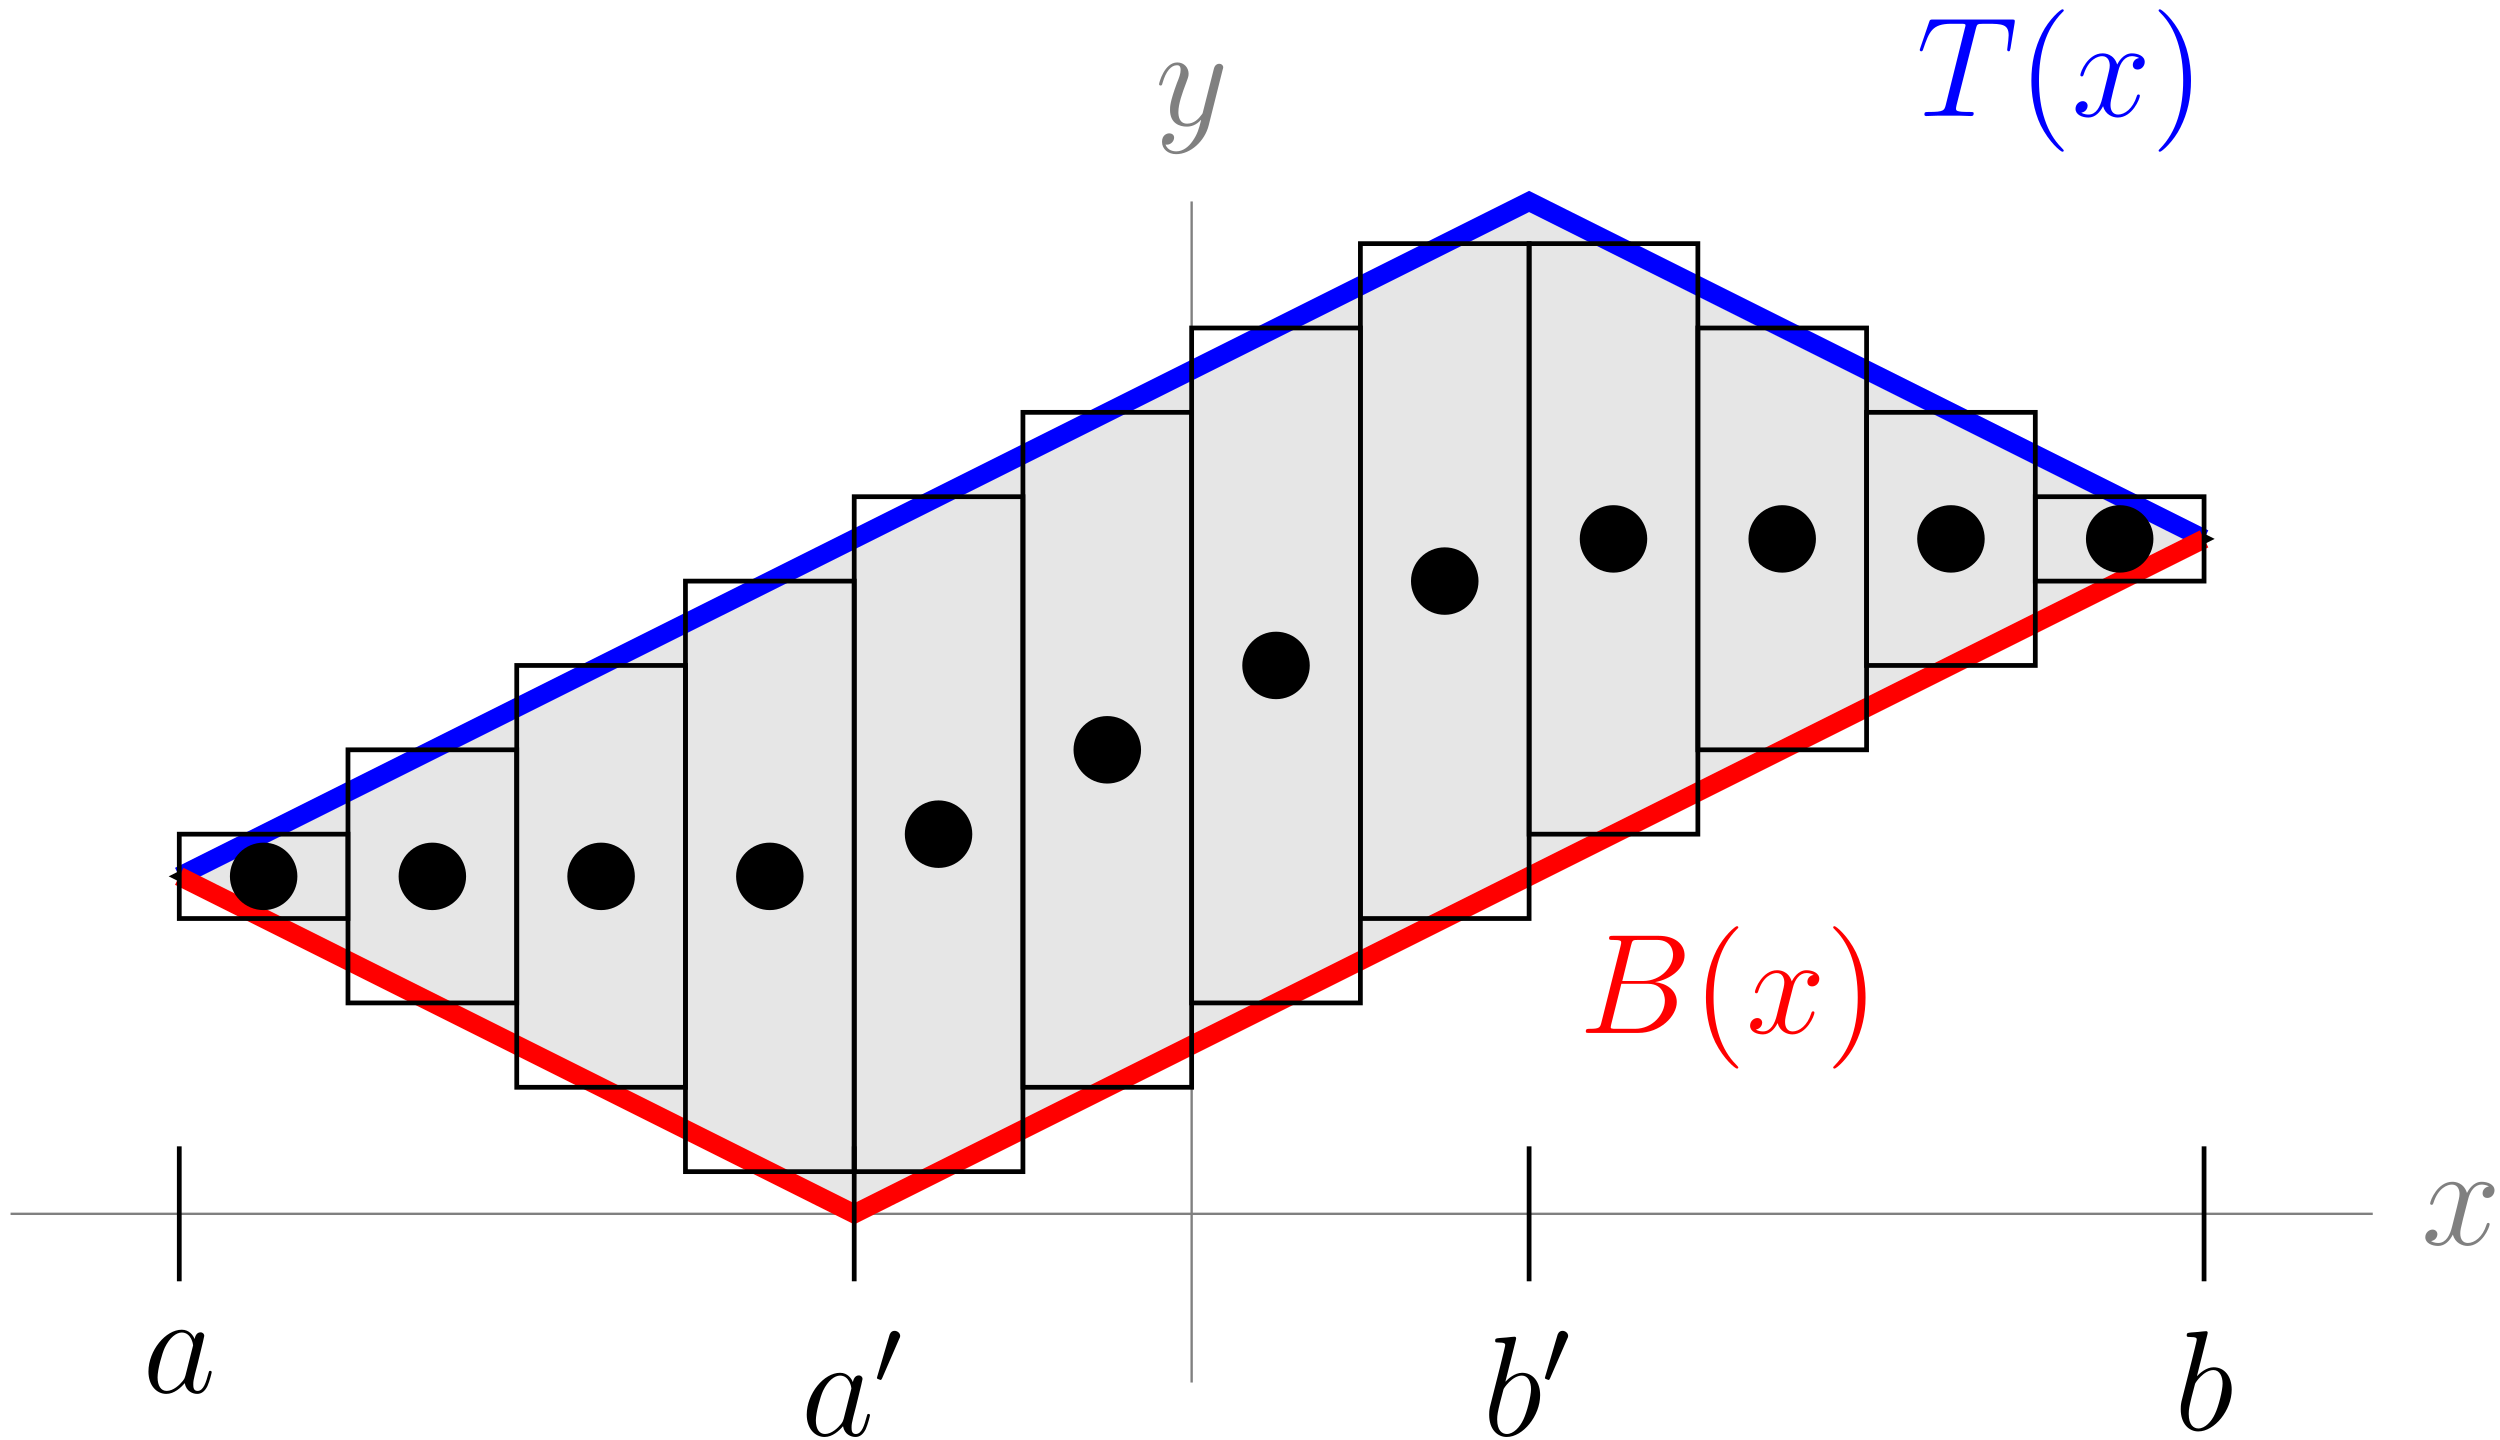 <?xml version="1.0" encoding="UTF-8"?>
<svg xmlns="http://www.w3.org/2000/svg" xmlns:xlink="http://www.w3.org/1999/xlink" width="210pt" height="121pt" viewBox="0 0 210 121" version="1.1">
<defs>
<g>
<symbol overflow="visible" id="glyph0-0">
<path style="stroke:none;" d=""/>
</symbol>
<symbol overflow="visible" id="glyph0-1">
<path style="stroke:none;" d="M 5.672 -4.875 C 5.281 -4.812 5.141 -4.516 5.141 -4.297 C 5.141 -4 5.359 -3.906 5.531 -3.906 C 5.891 -3.906 6.141 -4.219 6.141 -4.547 C 6.141 -5.047 5.562 -5.266 5.062 -5.266 C 4.344 -5.266 3.938 -4.547 3.828 -4.328 C 3.547 -5.219 2.812 -5.266 2.594 -5.266 C 1.375 -5.266 0.734 -3.703 0.734 -3.438 C 0.734 -3.391 0.781 -3.328 0.859 -3.328 C 0.953 -3.328 0.984 -3.406 1 -3.453 C 1.406 -4.781 2.219 -5.031 2.562 -5.031 C 3.094 -5.031 3.203 -4.531 3.203 -4.25 C 3.203 -3.984 3.125 -3.703 2.984 -3.125 L 2.578 -1.5 C 2.406 -0.781 2.062 -0.125 1.422 -0.125 C 1.359 -0.125 1.062 -0.125 0.812 -0.281 C 1.25 -0.359 1.344 -0.719 1.344 -0.859 C 1.344 -1.094 1.156 -1.25 0.938 -1.25 C 0.641 -1.25 0.328 -0.984 0.328 -0.609 C 0.328 -0.109 0.891 0.125 1.406 0.125 C 1.984 0.125 2.391 -0.328 2.641 -0.828 C 2.828 -0.125 3.438 0.125 3.875 0.125 C 5.094 0.125 5.734 -1.453 5.734 -1.703 C 5.734 -1.766 5.688 -1.812 5.625 -1.812 C 5.516 -1.812 5.5 -1.75 5.469 -1.656 C 5.141 -0.609 4.453 -0.125 3.906 -0.125 C 3.484 -0.125 3.266 -0.438 3.266 -0.922 C 3.266 -1.188 3.312 -1.375 3.5 -2.156 L 3.922 -3.797 C 4.094 -4.5 4.5 -5.031 5.062 -5.031 C 5.078 -5.031 5.422 -5.031 5.672 -4.875 Z M 5.672 -4.875 "/>
</symbol>
<symbol overflow="visible" id="glyph0-2">
<path style="stroke:none;" d="M 3.141 1.344 C 2.828 1.797 2.359 2.203 1.766 2.203 C 1.625 2.203 1.047 2.172 0.875 1.625 C 0.906 1.641 0.969 1.641 0.984 1.641 C 1.344 1.641 1.594 1.328 1.594 1.047 C 1.594 0.781 1.359 0.688 1.188 0.688 C 0.984 0.688 0.578 0.828 0.578 1.406 C 0.578 2.016 1.094 2.438 1.766 2.438 C 2.969 2.438 4.172 1.344 4.5 0.016 L 5.672 -4.656 C 5.688 -4.703 5.719 -4.781 5.719 -4.859 C 5.719 -5.031 5.562 -5.156 5.391 -5.156 C 5.281 -5.156 5.031 -5.109 4.938 -4.75 L 4.047 -1.234 C 4 -1.016 4 -0.984 3.891 -0.859 C 3.656 -0.531 3.266 -0.125 2.688 -0.125 C 2.016 -0.125 1.953 -0.781 1.953 -1.094 C 1.953 -1.781 2.281 -2.703 2.609 -3.562 C 2.734 -3.906 2.812 -4.078 2.812 -4.312 C 2.812 -4.812 2.453 -5.266 1.859 -5.266 C 0.766 -5.266 0.328 -3.531 0.328 -3.438 C 0.328 -3.391 0.375 -3.328 0.453 -3.328 C 0.562 -3.328 0.578 -3.375 0.625 -3.547 C 0.906 -4.547 1.359 -5.031 1.828 -5.031 C 1.938 -5.031 2.141 -5.031 2.141 -4.641 C 2.141 -4.328 2.016 -3.984 1.828 -3.531 C 1.25 -1.953 1.25 -1.562 1.25 -1.281 C 1.25 -0.141 2.062 0.125 2.656 0.125 C 3 0.125 3.438 0.016 3.844 -0.438 L 3.859 -0.422 C 3.688 0.281 3.562 0.75 3.141 1.344 Z M 3.141 1.344 "/>
</symbol>
<symbol overflow="visible" id="glyph0-3">
<path style="stroke:none;" d="M 4.984 -7.297 C 5.062 -7.578 5.078 -7.688 5.266 -7.734 C 5.359 -7.75 5.75 -7.75 6 -7.75 C 7.203 -7.75 7.75 -7.703 7.75 -6.781 C 7.75 -6.594 7.703 -6.141 7.641 -5.703 L 7.625 -5.562 C 7.625 -5.516 7.672 -5.438 7.75 -5.438 C 7.859 -5.438 7.859 -5.5 7.906 -5.688 L 8.25 -7.812 C 8.266 -7.906 8.266 -7.938 8.266 -7.969 C 8.266 -8.109 8.203 -8.109 7.953 -8.109 L 1.422 -8.109 C 1.141 -8.109 1.141 -8.094 1.062 -7.875 L 0.328 -5.719 C 0.328 -5.703 0.281 -5.562 0.281 -5.562 C 0.281 -5.5 0.328 -5.438 0.406 -5.438 C 0.5 -5.438 0.531 -5.484 0.578 -5.641 C 1.078 -7.094 1.328 -7.75 2.922 -7.75 L 3.719 -7.75 C 4 -7.75 4.125 -7.75 4.125 -7.625 C 4.125 -7.594 4.125 -7.562 4.062 -7.344 L 2.469 -0.938 C 2.344 -0.469 2.312 -0.344 1.047 -0.344 C 0.75 -0.344 0.672 -0.344 0.672 -0.125 C 0.672 0 0.797 0 0.859 0 C 1.156 0 1.469 -0.031 1.766 -0.031 L 3.641 -0.031 C 3.938 -0.031 4.25 0 4.547 0 C 4.688 0 4.812 0 4.812 -0.234 C 4.812 -0.344 4.719 -0.344 4.406 -0.344 C 3.328 -0.344 3.328 -0.453 3.328 -0.641 C 3.328 -0.641 3.328 -0.734 3.375 -0.922 Z M 4.984 -7.297 "/>
</symbol>
<symbol overflow="visible" id="glyph0-4">
<path style="stroke:none;" d="M 4.375 -7.344 C 4.484 -7.797 4.531 -7.812 5 -7.812 L 6.547 -7.812 C 7.906 -7.812 7.906 -6.672 7.906 -6.562 C 7.906 -5.594 6.938 -4.359 5.359 -4.359 L 3.641 -4.359 Z M 6.391 -4.266 C 7.703 -4.5 8.875 -5.422 8.875 -6.516 C 8.875 -7.453 8.062 -8.156 6.703 -8.156 L 2.875 -8.156 C 2.641 -8.156 2.531 -8.156 2.531 -7.938 C 2.531 -7.812 2.641 -7.812 2.828 -7.812 C 3.547 -7.812 3.547 -7.719 3.547 -7.594 C 3.547 -7.562 3.547 -7.5 3.5 -7.312 L 1.891 -0.891 C 1.781 -0.469 1.75 -0.344 0.922 -0.344 C 0.688 -0.344 0.578 -0.344 0.578 -0.125 C 0.578 0 0.641 0 0.891 0 L 4.984 0 C 6.812 0 8.219 -1.391 8.219 -2.594 C 8.219 -3.578 7.359 -4.172 6.391 -4.266 Z M 4.703 -0.344 L 3.078 -0.344 C 2.922 -0.344 2.891 -0.344 2.828 -0.359 C 2.688 -0.375 2.672 -0.391 2.672 -0.484 C 2.672 -0.578 2.703 -0.641 2.719 -0.75 L 3.562 -4.125 L 5.812 -4.125 C 7.219 -4.125 7.219 -2.812 7.219 -2.719 C 7.219 -1.562 6.188 -0.344 4.703 -0.344 Z M 4.703 -0.344 "/>
</symbol>
<symbol overflow="visible" id="glyph0-5">
<path style="stroke:none;" d="M 3.594 -1.422 C 3.531 -1.219 3.531 -1.188 3.375 -0.969 C 3.109 -0.641 2.578 -0.125 2.016 -0.125 C 1.531 -0.125 1.25 -0.562 1.25 -1.266 C 1.25 -1.922 1.625 -3.266 1.859 -3.766 C 2.266 -4.609 2.828 -5.031 3.281 -5.031 C 4.078 -5.031 4.234 -4.047 4.234 -3.953 C 4.234 -3.938 4.203 -3.797 4.188 -3.766 Z M 4.359 -4.484 C 4.234 -4.797 3.906 -5.266 3.281 -5.266 C 1.938 -5.266 0.484 -3.531 0.484 -1.75 C 0.484 -0.578 1.172 0.125 1.984 0.125 C 2.641 0.125 3.203 -0.391 3.531 -0.781 C 3.656 -0.078 4.219 0.125 4.578 0.125 C 4.938 0.125 5.219 -0.094 5.438 -0.531 C 5.625 -0.938 5.797 -1.656 5.797 -1.703 C 5.797 -1.766 5.75 -1.812 5.672 -1.812 C 5.562 -1.812 5.562 -1.75 5.516 -1.578 C 5.328 -0.875 5.109 -0.125 4.609 -0.125 C 4.266 -0.125 4.25 -0.438 4.25 -0.672 C 4.25 -0.938 4.281 -1.078 4.391 -1.547 C 4.469 -1.844 4.531 -2.109 4.625 -2.453 C 5.062 -4.25 5.172 -4.672 5.172 -4.75 C 5.172 -4.906 5.047 -5.047 4.859 -5.047 C 4.484 -5.047 4.391 -4.625 4.359 -4.484 Z M 4.359 -4.484 "/>
</symbol>
<symbol overflow="visible" id="glyph0-6">
<path style="stroke:none;" d="M 2.766 -8 C 2.766 -8.047 2.797 -8.109 2.797 -8.172 C 2.797 -8.297 2.672 -8.297 2.656 -8.297 C 2.641 -8.297 2.219 -8.266 2 -8.234 C 1.797 -8.219 1.609 -8.203 1.406 -8.188 C 1.109 -8.156 1.031 -8.156 1.031 -7.938 C 1.031 -7.812 1.141 -7.812 1.266 -7.812 C 1.875 -7.812 1.875 -7.703 1.875 -7.594 C 1.875 -7.5 1.781 -7.156 1.734 -6.938 L 1.453 -5.797 C 1.328 -5.312 0.641 -2.609 0.594 -2.391 C 0.531 -2.094 0.531 -1.891 0.531 -1.734 C 0.531 -0.516 1.219 0.125 2 0.125 C 3.375 0.125 4.812 -1.656 4.812 -3.391 C 4.812 -4.5 4.203 -5.266 3.297 -5.266 C 2.672 -5.266 2.109 -4.75 1.891 -4.516 Z M 2.016 -0.125 C 1.625 -0.125 1.203 -0.406 1.203 -1.344 C 1.203 -1.734 1.25 -1.953 1.453 -2.797 C 1.5 -2.953 1.688 -3.719 1.734 -3.875 C 1.75 -3.969 2.469 -5.031 3.281 -5.031 C 3.797 -5.031 4.047 -4.5 4.047 -3.891 C 4.047 -3.312 3.703 -1.953 3.406 -1.344 C 3.109 -0.688 2.562 -0.125 2.016 -0.125 Z M 2.016 -0.125 "/>
</symbol>
<symbol overflow="visible" id="glyph1-0">
<path style="stroke:none;" d=""/>
</symbol>
<symbol overflow="visible" id="glyph1-1">
<path style="stroke:none;" d="M 3.891 2.906 C 3.891 2.875 3.891 2.844 3.688 2.641 C 2.484 1.438 1.812 -0.531 1.812 -2.969 C 1.812 -5.297 2.375 -7.297 3.766 -8.703 C 3.891 -8.812 3.891 -8.828 3.891 -8.875 C 3.891 -8.938 3.828 -8.969 3.781 -8.969 C 3.625 -8.969 2.641 -8.109 2.062 -6.938 C 1.453 -5.719 1.172 -4.453 1.172 -2.969 C 1.172 -1.906 1.344 -0.484 1.953 0.781 C 2.672 2.219 3.641 3 3.781 3 C 3.828 3 3.891 2.969 3.891 2.906 Z M 3.891 2.906 "/>
</symbol>
<symbol overflow="visible" id="glyph1-2">
<path style="stroke:none;" d="M 3.375 -2.969 C 3.375 -3.891 3.25 -5.359 2.578 -6.75 C 1.875 -8.188 0.891 -8.969 0.766 -8.969 C 0.719 -8.969 0.656 -8.938 0.656 -8.875 C 0.656 -8.828 0.656 -8.812 0.859 -8.609 C 2.062 -7.406 2.719 -5.422 2.719 -2.984 C 2.719 -0.672 2.156 1.328 0.781 2.734 C 0.656 2.844 0.656 2.875 0.656 2.906 C 0.656 2.969 0.719 3 0.766 3 C 0.922 3 1.906 2.141 2.484 0.969 C 3.094 -0.25 3.375 -1.547 3.375 -2.969 Z M 3.375 -2.969 "/>
</symbol>
<symbol overflow="visible" id="glyph2-0">
<path style="stroke:none;" d=""/>
</symbol>
<symbol overflow="visible" id="glyph2-1">
<path style="stroke:none;" d="M 2.109 -3.781 C 2.156 -3.875 2.188 -3.938 2.188 -4.016 C 2.188 -4.281 1.938 -4.453 1.719 -4.453 C 1.406 -4.453 1.312 -4.172 1.281 -4.062 L 0.266 -0.625 C 0.234 -0.531 0.234 -0.516 0.234 -0.5 C 0.234 -0.438 0.281 -0.422 0.359 -0.391 C 0.516 -0.328 0.531 -0.328 0.547 -0.328 C 0.562 -0.328 0.609 -0.328 0.672 -0.469 Z M 2.109 -3.781 "/>
</symbol>
</g>
</defs>
<g id="surface1">
<path style="fill:none;stroke-width:0.199;stroke-linecap:butt;stroke-linejoin:miter;stroke:rgb(50%,50%,50%);stroke-opacity:1;stroke-miterlimit:10;" d="M -99.212 0 L 99.213 0 " transform="matrix(1,0,0,-1,100.099,101.961)"/>
<g style="fill:rgb(50%,50%,50%);fill-opacity:1;">
  <use xlink:href="#glyph0-1" x="203.397" y="104.535"/>
</g>
<path style="fill:none;stroke-width:0.199;stroke-linecap:butt;stroke-linejoin:miter;stroke:rgb(50%,50%,50%);stroke-opacity:1;stroke-miterlimit:10;" d="M -0.001 -14.172 L -0.001 85.039 " transform="matrix(1,0,0,-1,100.099,101.961)"/>
<g style="fill:rgb(50%,50%,50%);fill-opacity:1;">
  <use xlink:href="#glyph0-2" x="97.031" y="10.512"/>
</g>
<path style="fill-rule:nonzero;fill:rgb(0%,0%,0%);fill-opacity:0.1;stroke-width:0.797;stroke-linecap:butt;stroke-linejoin:miter;stroke:rgb(0%,0%,0%);stroke-opacity:1;stroke-miterlimit:10;" d="M -85.04 28.348 L 28.346 85.039 L 85.042 56.695 L -28.345 0 Z M -85.04 28.348 " transform="matrix(1,0,0,-1,100.099,101.961)"/>
<path style="fill:none;stroke-width:1.594;stroke-linecap:butt;stroke-linejoin:miter;stroke:rgb(0%,0%,100%);stroke-opacity:1;stroke-miterlimit:10;" d="M -85.04 28.348 L 28.346 85.039 L 85.042 56.695 " transform="matrix(1,0,0,-1,100.099,101.961)"/>
<g style="fill:rgb(0%,0%,100%);fill-opacity:1;">
  <use xlink:href="#glyph0-3" x="160.977" y="9.748"/>
</g>
<g style="fill:rgb(0%,0%,100%);fill-opacity:1;">
  <use xlink:href="#glyph1-1" x="169.464" y="9.748"/>
</g>
<g style="fill:rgb(0%,0%,100%);fill-opacity:1;">
  <use xlink:href="#glyph0-1" x="174.016" y="9.748"/>
</g>
<g style="fill:rgb(0%,0%,100%);fill-opacity:1;">
  <use xlink:href="#glyph1-2" x="180.668" y="9.748"/>
</g>
<path style="fill:none;stroke-width:1.594;stroke-linecap:butt;stroke-linejoin:miter;stroke:rgb(100%,0%,0%);stroke-opacity:1;stroke-miterlimit:10;" d="M -85.04 28.348 L -28.345 0 L 85.042 56.695 " transform="matrix(1,0,0,-1,100.099,101.961)"/>
<g style="fill:rgb(100%,0%,0%);fill-opacity:1;">
  <use xlink:href="#glyph0-4" x="132.63" y="86.765"/>
</g>
<g style="fill:rgb(100%,0%,0%);fill-opacity:1;">
  <use xlink:href="#glyph1-1" x="142.126" y="86.765"/>
</g>
<g style="fill:rgb(100%,0%,0%);fill-opacity:1;">
  <use xlink:href="#glyph0-1" x="146.679" y="86.765"/>
</g>
<g style="fill:rgb(100%,0%,0%);fill-opacity:1;">
  <use xlink:href="#glyph1-2" x="153.331" y="86.765"/>
</g>
<path style="fill:none;stroke-width:0.399;stroke-linecap:butt;stroke-linejoin:miter;stroke:rgb(0%,0%,0%);stroke-opacity:1;stroke-miterlimit:10;" d="M -85.04 5.668 L -85.04 -5.668 " transform="matrix(1,0,0,-1,100.099,101.961)"/>
<g style="fill:rgb(0%,0%,0%);fill-opacity:1;">
  <use xlink:href="#glyph0-5" x="11.986" y="116.962"/>
</g>
<path style="fill:none;stroke-width:0.399;stroke-linecap:butt;stroke-linejoin:miter;stroke:rgb(0%,0%,0%);stroke-opacity:1;stroke-miterlimit:10;" d="M 85.042 5.668 L 85.042 -5.668 " transform="matrix(1,0,0,-1,100.099,101.961)"/>
<g style="fill:rgb(0%,0%,0%);fill-opacity:1;">
  <use xlink:href="#glyph0-6" x="182.651" y="120.116"/>
</g>
<path style="fill:none;stroke-width:0.399;stroke-linecap:butt;stroke-linejoin:miter;stroke:rgb(0%,0%,0%);stroke-opacity:1;stroke-miterlimit:10;" d="M -28.345 5.668 L -28.345 -5.668 " transform="matrix(1,0,0,-1,100.099,101.961)"/>
<g style="fill:rgb(0%,0%,0%);fill-opacity:1;">
  <use xlink:href="#glyph0-5" x="67.282" y="120.581"/>
</g>
<g style="fill:rgb(0%,0%,0%);fill-opacity:1;">
  <use xlink:href="#glyph2-1" x="73.427" y="116.243"/>
</g>
<path style="fill:none;stroke-width:0.399;stroke-linecap:butt;stroke-linejoin:miter;stroke:rgb(0%,0%,0%);stroke-opacity:1;stroke-miterlimit:10;" d="M 28.346 5.668 L 28.346 -5.668 " transform="matrix(1,0,0,-1,100.099,101.961)"/>
<g style="fill:rgb(0%,0%,0%);fill-opacity:1;">
  <use xlink:href="#glyph0-6" x="124.56" y="120.581"/>
</g>
<g style="fill:rgb(0%,0%,0%);fill-opacity:1;">
  <use xlink:href="#glyph2-1" x="129.537" y="116.243"/>
</g>
<path style="fill:none;stroke-width:0.399;stroke-linecap:butt;stroke-linejoin:miter;stroke:rgb(0%,0%,0%);stroke-opacity:1;stroke-miterlimit:10;" d="M -85.04 24.805 L -85.04 31.891 L -70.869 31.891 L -70.869 24.805 Z M -85.04 24.805 " transform="matrix(1,0,0,-1,100.099,101.961)"/>
<path style=" stroke:none;fill-rule:nonzero;fill:rgb(0%,0%,0%);fill-opacity:1;" d="M 24.98 73.613 C 24.98 72.047 23.711 70.781 22.145 70.781 C 20.578 70.781 19.312 72.047 19.312 73.613 C 19.312 75.18 20.578 76.449 22.145 76.449 C 23.711 76.449 24.98 75.18 24.98 73.613 Z M 24.98 73.613 "/>
<path style="fill:none;stroke-width:0.399;stroke-linecap:butt;stroke-linejoin:miter;stroke:rgb(0%,0%,0%);stroke-opacity:1;stroke-miterlimit:10;" d="M 85.042 53.148 L 85.042 60.238 L 70.866 60.238 L 70.866 53.148 Z M 85.042 53.148 " transform="matrix(1,0,0,-1,100.099,101.961)"/>
<path style=" stroke:none;fill-rule:nonzero;fill:rgb(0%,0%,0%);fill-opacity:1;" d="M 180.887 45.266 C 180.887 43.703 179.617 42.434 178.051 42.434 C 176.488 42.434 175.219 43.703 175.219 45.266 C 175.219 46.832 176.488 48.102 178.051 48.102 C 179.617 48.102 180.887 46.832 180.887 45.266 Z M 180.887 45.266 "/>
<path style="fill:none;stroke-width:0.399;stroke-linecap:butt;stroke-linejoin:miter;stroke:rgb(0%,0%,0%);stroke-opacity:1;stroke-miterlimit:10;" d="M -70.869 17.715 L -70.869 38.977 L -56.693 38.977 L -56.693 17.715 Z M -70.869 17.715 " transform="matrix(1,0,0,-1,100.099,101.961)"/>
<path style=" stroke:none;fill-rule:nonzero;fill:rgb(0%,0%,0%);fill-opacity:1;" d="M 39.152 73.613 C 39.152 72.047 37.883 70.781 36.32 70.781 C 34.754 70.781 33.484 72.047 33.484 73.613 C 33.484 75.18 34.754 76.449 36.32 76.449 C 37.883 76.449 39.152 75.18 39.152 73.613 Z M 39.152 73.613 "/>
<path style="fill:none;stroke-width:0.399;stroke-linecap:butt;stroke-linejoin:miter;stroke:rgb(0%,0%,0%);stroke-opacity:1;stroke-miterlimit:10;" d="M 70.866 46.063 L 70.866 67.324 L 56.694 67.324 L 56.694 46.063 Z M 70.866 46.063 " transform="matrix(1,0,0,-1,100.099,101.961)"/>
<path style=" stroke:none;fill-rule:nonzero;fill:rgb(0%,0%,0%);fill-opacity:1;" d="M 166.715 45.266 C 166.715 43.703 165.445 42.434 163.879 42.434 C 162.312 42.434 161.043 43.703 161.043 45.266 C 161.043 46.832 162.312 48.102 163.879 48.102 C 165.445 48.102 166.715 46.832 166.715 45.266 Z M 166.715 45.266 "/>
<path style="fill:none;stroke-width:0.399;stroke-linecap:butt;stroke-linejoin:miter;stroke:rgb(0%,0%,0%);stroke-opacity:1;stroke-miterlimit:10;" d="M -56.693 10.629 L -56.693 46.063 L -42.521 46.063 L -42.521 10.629 Z M -56.693 10.629 " transform="matrix(1,0,0,-1,100.099,101.961)"/>
<path style=" stroke:none;fill-rule:nonzero;fill:rgb(0%,0%,0%);fill-opacity:1;" d="M 53.328 73.613 C 53.328 72.047 52.059 70.781 50.492 70.781 C 48.926 70.781 47.656 72.047 47.656 73.613 C 47.656 75.18 48.926 76.449 50.492 76.449 C 52.059 76.449 53.328 75.18 53.328 73.613 Z M 53.328 73.613 "/>
<path style="fill:none;stroke-width:0.399;stroke-linecap:butt;stroke-linejoin:miter;stroke:rgb(0%,0%,0%);stroke-opacity:1;stroke-miterlimit:10;" d="M 56.694 38.977 L 56.694 74.41 L 42.522 74.41 L 42.522 38.977 Z M 56.694 38.977 " transform="matrix(1,0,0,-1,100.099,101.961)"/>
<path style=" stroke:none;fill-rule:nonzero;fill:rgb(0%,0%,0%);fill-opacity:1;" d="M 152.539 45.266 C 152.539 43.703 151.27 42.434 149.707 42.434 C 148.141 42.434 146.871 43.703 146.871 45.266 C 146.871 46.832 148.141 48.102 149.707 48.102 C 151.27 48.102 152.539 46.832 152.539 45.266 Z M 152.539 45.266 "/>
<path style="fill:none;stroke-width:0.399;stroke-linecap:butt;stroke-linejoin:miter;stroke:rgb(0%,0%,0%);stroke-opacity:1;stroke-miterlimit:10;" d="M -42.521 3.543 L -42.521 53.148 L -28.345 53.148 L -28.345 3.543 Z M -42.521 3.543 " transform="matrix(1,0,0,-1,100.099,101.961)"/>
<path style=" stroke:none;fill-rule:nonzero;fill:rgb(0%,0%,0%);fill-opacity:1;" d="M 67.5 73.613 C 67.5 72.047 66.23 70.781 64.664 70.781 C 63.102 70.781 61.832 72.047 61.832 73.613 C 61.832 75.18 63.102 76.449 64.664 76.449 C 66.23 76.449 67.5 75.18 67.5 73.613 Z M 67.5 73.613 "/>
<path style="fill:none;stroke-width:0.399;stroke-linecap:butt;stroke-linejoin:miter;stroke:rgb(0%,0%,0%);stroke-opacity:1;stroke-miterlimit:10;" d="M 42.522 31.891 L 42.522 81.496 L 28.346 81.496 L 28.346 31.891 Z M 42.522 31.891 " transform="matrix(1,0,0,-1,100.099,101.961)"/>
<path style=" stroke:none;fill-rule:nonzero;fill:rgb(0%,0%,0%);fill-opacity:1;" d="M 138.367 45.266 C 138.367 43.703 137.098 42.434 135.531 42.434 C 133.969 42.434 132.699 43.703 132.699 45.266 C 132.699 46.832 133.969 48.102 135.531 48.102 C 137.098 48.102 138.367 46.832 138.367 45.266 Z M 138.367 45.266 "/>
<path style="fill:none;stroke-width:0.399;stroke-linecap:butt;stroke-linejoin:miter;stroke:rgb(0%,0%,0%);stroke-opacity:1;stroke-miterlimit:10;" d="M -28.345 3.543 L -28.345 60.238 L -14.173 60.238 L -14.173 3.543 Z M -28.345 3.543 " transform="matrix(1,0,0,-1,100.099,101.961)"/>
<path style=" stroke:none;fill-rule:nonzero;fill:rgb(0%,0%,0%);fill-opacity:1;" d="M 81.672 70.07 C 81.672 68.504 80.406 67.234 78.84 67.234 C 77.273 67.234 76.004 68.504 76.004 70.07 C 76.004 71.637 77.273 72.906 78.84 72.906 C 80.406 72.906 81.672 71.637 81.672 70.07 Z M 81.672 70.07 "/>
<path style="fill:none;stroke-width:0.399;stroke-linecap:butt;stroke-linejoin:miter;stroke:rgb(0%,0%,0%);stroke-opacity:1;stroke-miterlimit:10;" d="M -14.173 10.629 L -14.173 67.324 L -0.001 67.324 L -0.001 10.629 Z M -14.173 10.629 " transform="matrix(1,0,0,-1,100.099,101.961)"/>
<path style=" stroke:none;fill-rule:nonzero;fill:rgb(0%,0%,0%);fill-opacity:1;" d="M 95.848 62.984 C 95.848 61.418 94.578 60.148 93.012 60.148 C 91.445 60.148 90.176 61.418 90.176 62.984 C 90.176 64.551 91.445 65.82 93.012 65.82 C 94.578 65.82 95.848 64.551 95.848 62.984 Z M 95.848 62.984 "/>
<path style="fill:none;stroke-width:0.399;stroke-linecap:butt;stroke-linejoin:miter;stroke:rgb(0%,0%,0%);stroke-opacity:1;stroke-miterlimit:10;" d="M -0.001 17.715 L -0.001 74.41 L 14.174 74.41 L 14.174 17.715 Z M -0.001 17.715 " transform="matrix(1,0,0,-1,100.099,101.961)"/>
<path style=" stroke:none;fill-rule:nonzero;fill:rgb(0%,0%,0%);fill-opacity:1;" d="M 110.02 55.898 C 110.02 54.332 108.75 53.062 107.188 53.062 C 105.621 53.062 104.352 54.332 104.352 55.898 C 104.352 57.465 105.621 58.73 107.188 58.73 C 108.75 58.73 110.02 57.465 110.02 55.898 Z M 110.02 55.898 "/>
<path style="fill:none;stroke-width:0.399;stroke-linecap:butt;stroke-linejoin:miter;stroke:rgb(0%,0%,0%);stroke-opacity:1;stroke-miterlimit:10;" d="M 14.174 24.805 L 14.174 81.496 L 28.346 81.496 L 28.346 24.805 Z M 14.174 24.805 " transform="matrix(1,0,0,-1,100.099,101.961)"/>
<path style=" stroke:none;fill-rule:nonzero;fill:rgb(0%,0%,0%);fill-opacity:1;" d="M 124.195 48.812 C 124.195 47.246 122.926 45.977 121.359 45.977 C 119.793 45.977 118.523 47.246 118.523 48.812 C 118.523 50.375 119.793 51.645 121.359 51.645 C 122.926 51.645 124.195 50.375 124.195 48.812 Z M 124.195 48.812 "/>
</g>
</svg>
